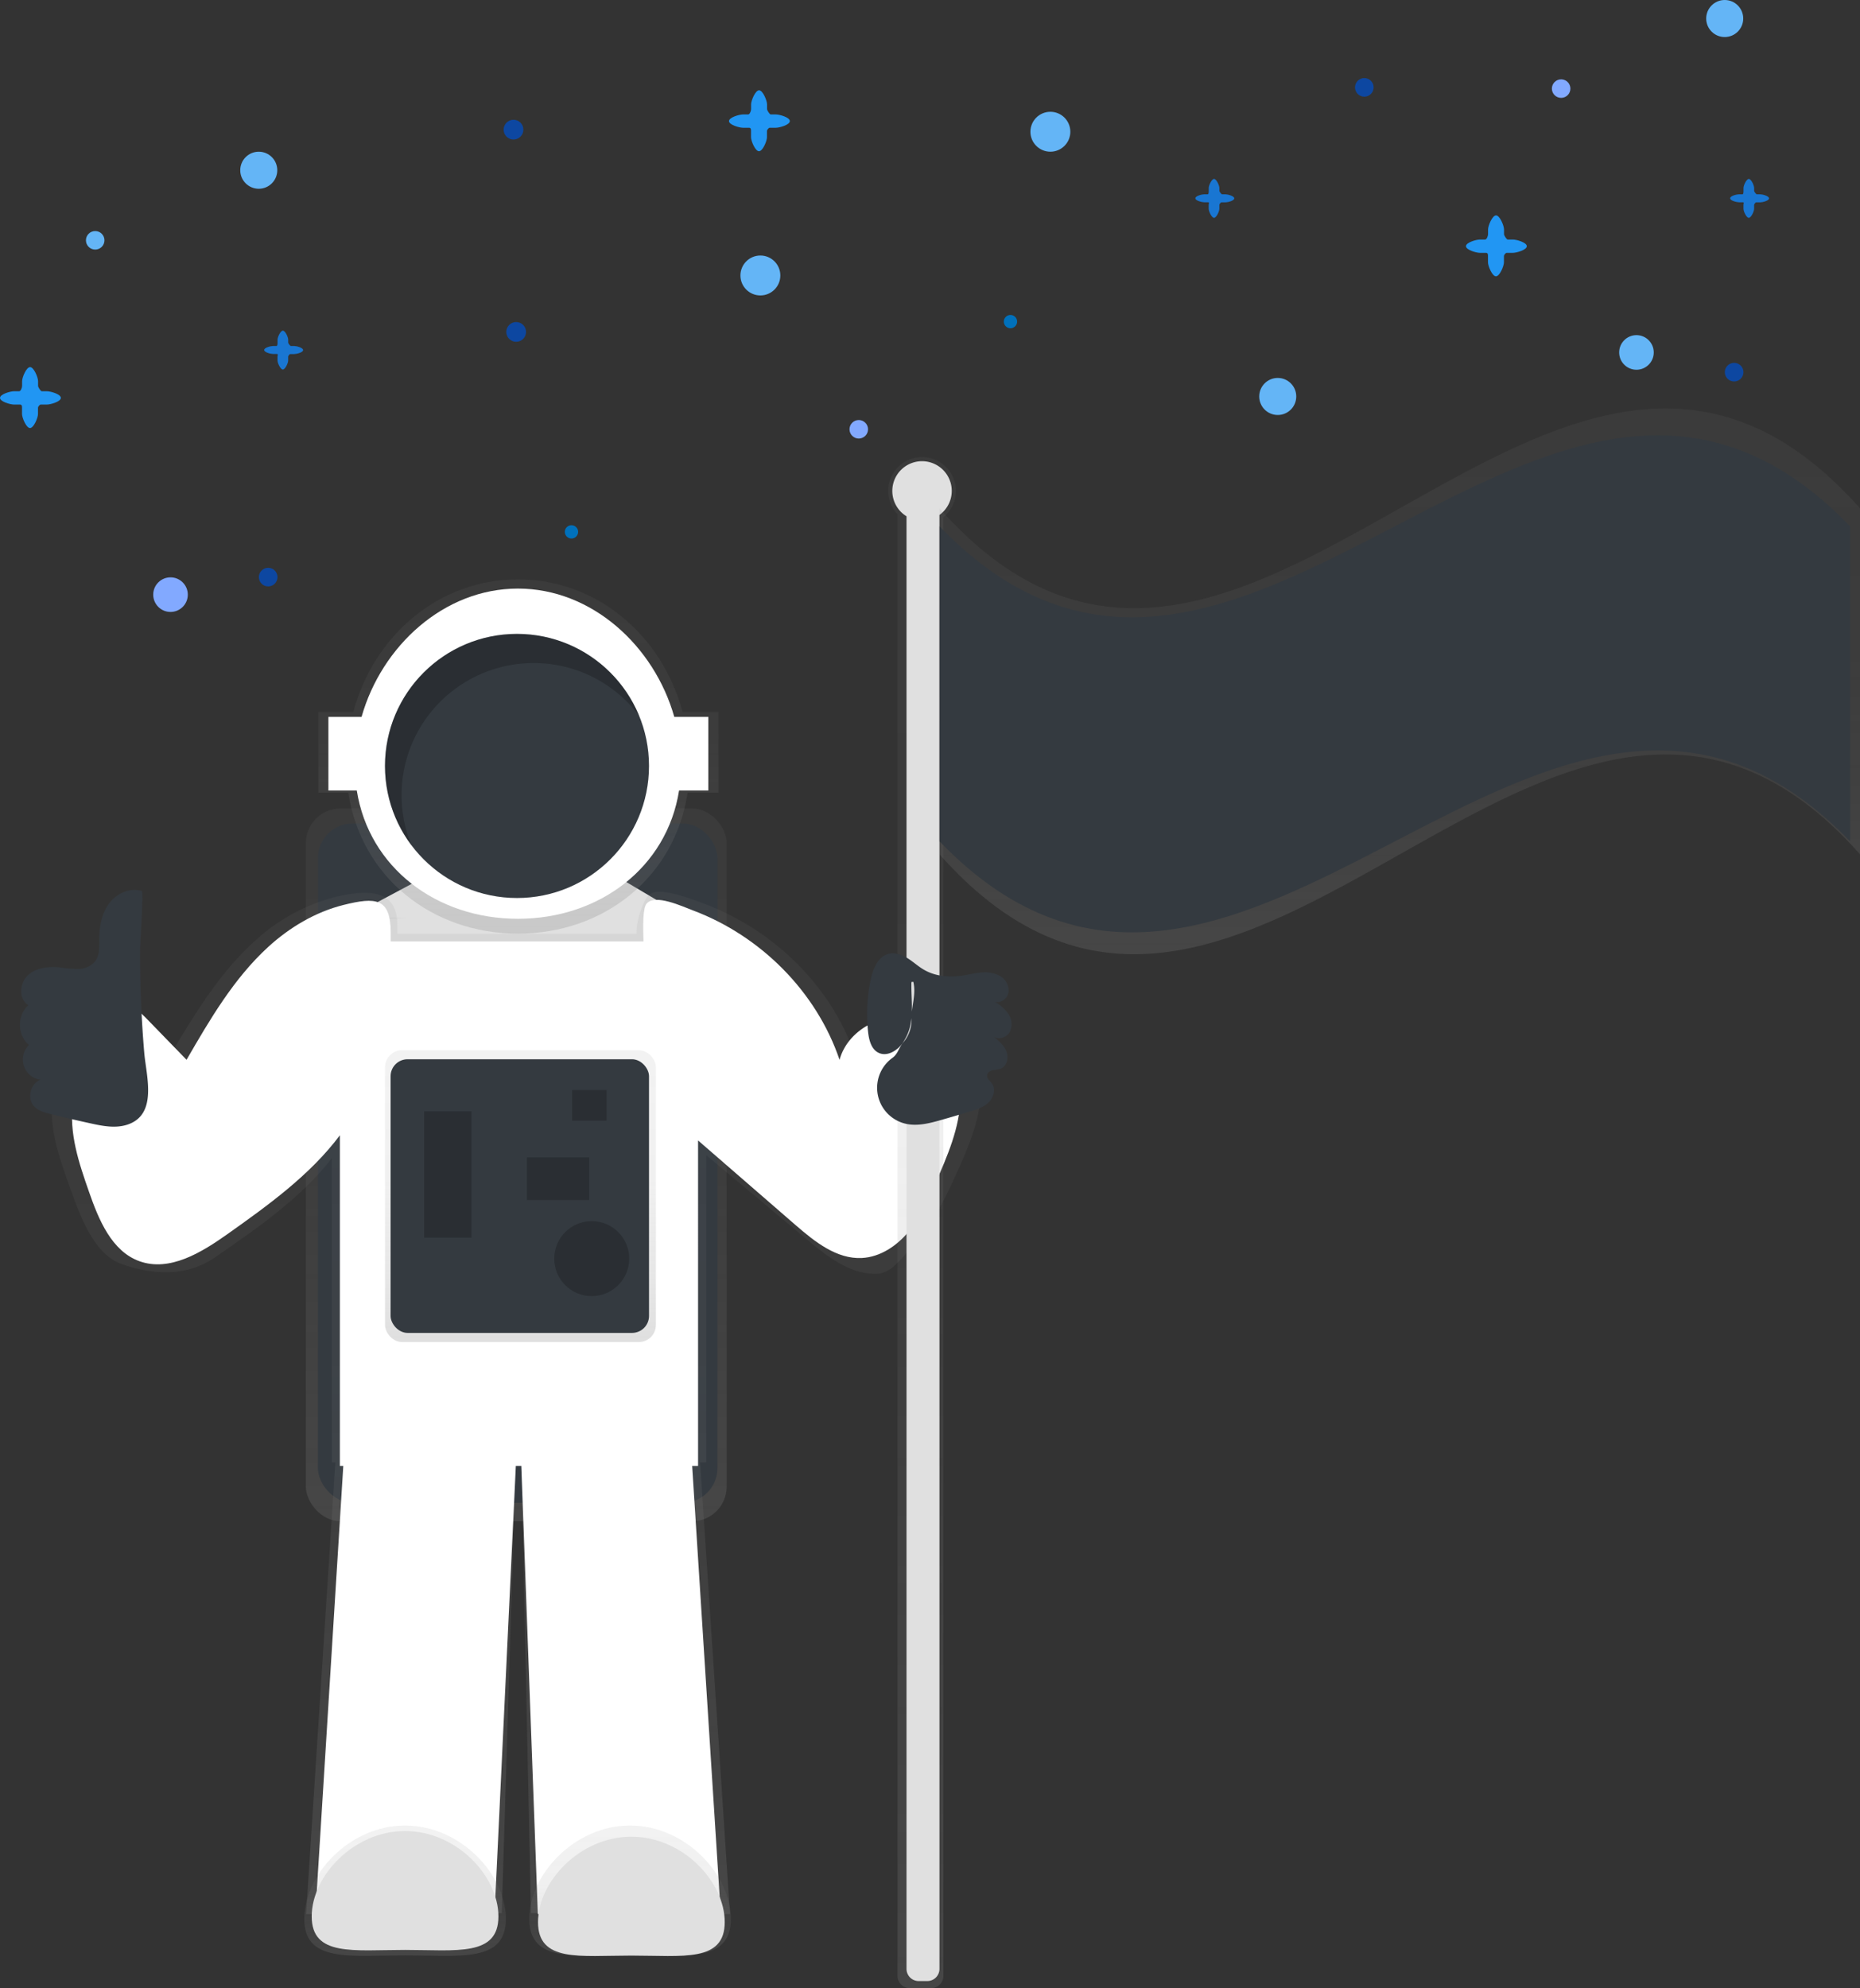 <svg id="bbeb3519-5b2d-4eea-9f05-f63d19a98f79" data-name="Layer 1" xmlns="http://www.w3.org/2000/svg" xmlns:xlink="http://www.w3.org/1999/xlink" width="699.11" height="746.96" viewBox="0 0 699.11 746.96"><rect x="0" y="0" width="699.11" height="746.96" fill="#333333" stroke="none"/><defs><linearGradient id="40e3bca5-42ed-44aa-b7b7-a3abe2be8083" x1="194.05" y1="571.56" x2="194.05" y2="303.76" gradientUnits="userSpaceOnUse"><stop offset="0" stop-color="gray" stop-opacity="0.25"/><stop offset="0.54" stop-color="gray" stop-opacity="0.12"/><stop offset="1" stop-color="gray" stop-opacity="0.1"/></linearGradient><linearGradient id="334d7689-feb6-4828-a16a-aae33509cdc0" x1="444.49" y1="795.67" x2="444.49" y2="411.6" xlink:href="#40e3bca5-42ed-44aa-b7b7-a3abe2be8083"/><linearGradient id="42c41f71-1324-44aa-b638-87ac9c77365c" x1="445.28" y1="427.26" x2="445.28" y2="294.14" xlink:href="#40e3bca5-42ed-44aa-b7b7-a3abe2be8083"/><linearGradient id="fc68035b-552c-46db-869c-adf77d303541" x1="402.69" y1="811.38" x2="402.69" y2="762.4" xlink:href="#40e3bca5-42ed-44aa-b7b7-a3abe2be8083"/><linearGradient id="882c4105-b1fe-4335-bfda-81eaa2d36885" x1="487.26" y1="811.38" x2="487.26" y2="762.4" xlink:href="#40e3bca5-42ed-44aa-b7b7-a3abe2be8083"/><linearGradient id="24512528-de39-498b-9787-2bb12c67a493" x1="597" y1="823.48" x2="597" y2="248.26" xlink:href="#40e3bca5-42ed-44aa-b7b7-a3abe2be8083"/><linearGradient id="2b66ee55-f43d-4225-94d8-2c9e028a5d69" x1="776.57" y1="435.03" x2="776.57" y2="230" xlink:href="#40e3bca5-42ed-44aa-b7b7-a3abe2be8083"/><linearGradient id="67a6486c-3860-4d22-ba30-eb050e5a8761" x1="195.62" y1="504.22" x2="195.62" y2="394.59" xlink:href="#40e3bca5-42ed-44aa-b7b7-a3abe2be8083"/></defs><title>Astronaut</title><g id="cce41613-5798-418e-bd1c-d8ab89d50e24" data-name="&lt;Rectangle&gt;"><rect x="114.96" y="303.76" width="158.17" height="267.8" rx="13" ry="13" fill="url(#40e3bca5-42ed-44aa-b7b7-a3abe2be8083)"/></g><rect id="3cc1ef72-f286-4cd9-bc37-3a4bc0282736" data-name="&lt;Rectangle&gt;" x="119.49" y="309.4" width="150.17" height="255.21" rx="13" ry="13" fill="#343a40"/><polyline id="3aab063b-c154-4fae-90f4-bd3dbd8a15cc" data-name="&lt;Path&gt;" points="119.49 655.02 185.81 655.02 169.51 721.63" fill="none"/><g id="1a4f509f-11ed-42f2-baf8-98baf11ce138" data-name="&lt;Group&gt;"><polygon points="240.04 370.72 154.27 372.49 130.52 345.2 258.39 342.9 240.04 370.72" fill="#e0e0e0"/></g><g id="29eb97ed-3d6d-42b6-a356-b039b63b46ac" data-name="&lt;Group&gt;"><polygon points="258.39 345.02 130.52 345.02 156.04 331.38 231.18 328.89 258.39 345.02" fill="#e0e0e0"/></g><path d="M603.24,457.81c-12.09-5.36-28.3,2-31.74,14.38-9.09-25.89-31.1-47-57.54-56.55-4.37-1.58-16.5-6.39-19.86-2.64-1.57,1.74-4.57,8.61-4.38,14.34H399.79c0-1.12,0-2.24,0-3.36-.05-13.07-10.51-13.52-23.22-10.47a70.34,70.34,0,0,0-29.63,15.91c-13.51,11.92-22.9,27.45-32.07,42.73l-16-15.89c-1.77-1.75-3.86-3.64-6.39-3.52-2.68.13-4.61,2.44-6.18,4.54-7.06,9.52-14.34,19.53-16,31.12-1.67,11.41,2.31,22.8,6.22,33.69,3.83,10.63,8.91,25.68,19.9,29.47,11.82,4.08,24.3,4.56,34.55-2.44,16-11,32.49-22.38,44.17-37.42V626h1.35l-11,169.7,73.54-.38L444.27,626h2.15L450,795.29l74.82.38L513.59,626h2.32V510.57l2,1.66,36.28,30.35c7.55,6.32,16.19,13,26.17,12.51,7.17-.36,13.67-12.38,18.25-17.71s7.55-11.75,10.46-18.08c4.82-10.5,9.73-21.33,10.06-32.81S614.06,462.6,603.24,457.81Z" transform="translate(-250.44 -76.52)" fill="url(#334d7689-feb6-4828-a16a-aae33509cdc0)"/><path d="M596.36,460.45c-11.57-5.31-27.07,2-30.36,14.27-8.7-25.69-29.75-46.61-55-56.1-4.18-1.57-14.29-6.34-17.5-2.62-1.5,1.73-1.38,8.55-1.2,14.23h-95c0-1.11,0-2.23,0-3.33-.05-13-5.56-13.41-17.72-10.38-10.59,2.64-20.33,8.46-28.34,15.79-12.92,11.82-21.9,27.23-30.68,42.39l-15.32-15.77c-1.69-1.74-3.7-3.61-6.12-3.49s-4.41,2.42-5.91,4.51c-6.76,9.44-13.72,19.38-15.33,30.88-1.59,11.32,2.21,22.63,6,33.43,3.66,10.55,8.52,22.37,19,26.13,11.31,4.05,23.25-3.24,33.05-10.19,15.35-10.88,31.08-22.2,42.25-37.13V627.3h1.29l-10.5,168.37h67.35l8-168.37h2.06l6.21,168.37h68.76L510.6,627.3h2.22V505l1.89,1.65,34.71,30.11c7.22,6.27,15.49,12.91,25,12.41,6.86-.36,13.08-4.52,17.46-9.81s7.22-11.66,10-17.94c4.61-10.41,9.3-21.16,9.62-32.55S606.71,465.21,596.36,460.45Z" transform="translate(-250.44 -76.52)" fill="#fff"/><path id="0c32cf8a-9850-40d7-b2dc-353b7a6759c6" data-name="&lt;Path&gt;" d="M303.78,411.31c-4.5-1.49-9.63.92-12.41,4.75s-3.61,8.77-3.63,13.51c0,2.8.16,5.85-1.51,8.09a8.28,8.28,0,0,1-6.27,2.9,46.37,46.37,0,0,1-7.1-.57c-4.27-.42-9,.12-12.07,3.09s-3.37,8.93.32,11.11c-4.32,3.7-4.2,11.37.22,14.94a7.66,7.66,0,0,0,4.34,13.07c-3.78,1.36-5.17,6.92-2.48,9.9,1.6,1.77,4,2.45,6.36,3q7.54,1.89,15.15,3.54c4.5,1,9.26,1.87,13.62.43,11.53-3.81,7.07-18.35,6.34-27Q303,452.6,303.12,433C303.13,431,304.42,411.53,303.78,411.31Z" transform="translate(-250.44 -76.52)" fill="#343a40"/><path d="M520.45,344H507c-7.93-29.27-32.62-49.81-61.87-49.81S391.17,314.68,383.24,344H370.11v30.36h11.24c4.84,31.84,31.54,52.94,63.77,52.94s58.93-21.1,63.77-52.94h11.58Z" transform="translate(-250.44 -76.52)" fill="url(#42c41f71-1324-44aa-b638-87ac9c77365c)"/><path d="M516.68,345.87h-12.8c-7.54-26.65-31-48.21-58.77-48.21s-51.23,21.55-58.77,48.21H373.87v27.65h10.67c4.6,29,30,48.21,60.57,48.21s56-19.22,60.57-48.21h11Z" transform="translate(-250.44 -76.52)" fill="#fff"/><circle id="7a3910d7-67a0-4ff3-88ee-27dedf2e16a4" data-name="&lt;Path&gt;" cx="194.32" cy="287.78" r="49.62" fill="#343a40"/><g id="34c43434-1451-4ab0-8354-03d0c452d8e6" data-name="&lt;Group&gt;"><path d="M440.58,797.45c0,16.57-17,13.74-37.89,13.74S364.8,814,364.8,797.45s17-35.05,37.89-35.05S440.58,780.88,440.58,797.45Z" transform="translate(-250.44 -76.52)" fill="url(#fc68035b-552c-46db-869c-adf77d303541)"/></g><g id="ad2d4070-7865-476e-a143-7337cc82fa1a" data-name="&lt;Group&gt;"><path d="M525.15,797.45c0,16.57-17,13.74-37.89,13.74s-37.89,2.83-37.89-13.74,17-35.05,37.89-35.05S525.15,780.88,525.15,797.45Z" transform="translate(-250.44 -76.52)" fill="url(#882c4105-b1fe-4335-bfda-81eaa2d36885)"/></g><g id="7c5e0dbc-1e9f-4751-9c9a-ae23d0c67b0d" data-name="&lt;Group&gt;"><path d="M437.78,796.56c0,15.17-15.71,12.58-35.09,12.58s-35.09,2.59-35.09-12.58,15.71-32.08,35.09-32.08S437.78,781.39,437.78,796.56Z" transform="translate(-250.44 -76.52)" fill="#e0e0e0"/></g><g id="296e55fe-bb0b-4dd7-ab7e-7a6e065d6a5f" data-name="&lt;Group&gt;"><path d="M522.84,798.69c0,15.17-15.71,12.58-35.09,12.58s-35.09,2.59-35.09-12.58,15.71-32.08,35.09-32.08S522.84,783.52,522.84,798.69Z" transform="translate(-250.44 -76.52)" fill="#e0e0e0"/></g><path d="M609.72,261a12.72,12.72,0,1,0-21.93,8.75V818.93a4.56,4.56,0,0,0,4.55,4.55h8.13a4.56,4.56,0,0,0,4.55-4.55V270.84A12.69,12.69,0,0,0,609.72,261Z" transform="translate(-250.44 -76.52)" fill="url(#24512528-de39-498b-9787-2bb12c67a493)"/><path d="M608.17,261a11.17,11.17,0,1,0-17,9.5V816.29a4.56,4.56,0,0,0,4.55,4.55H599a4.56,4.56,0,0,0,4.55-4.55V270A11.14,11.14,0,0,0,608.17,261Z" transform="translate(-250.44 -76.52)" fill="#e0e0e0"/><path id="75078eba-178e-4938-aaf4-b7f041ea2d55" data-name="&lt;Path&gt;" d="M589.95,468.05c-2,3.09-6,5.66-9.33,4-2.68-1.33-3.54-4.69-3.88-7.67a61.37,61.37,0,0,1,1-19.94c.86-4,2.69-8.47,6.62-9.52,2.45-.65,5.07.28,7.22,1.63s4,3.11,6.23,4.37c4.24,2.44,9.4,2.88,14.24,2.17,2.4-.35,4.76-1,7.17-1.17a11.93,11.93,0,0,1,7,1.24,6.37,6.37,0,0,1,3.33,6c-.31,2.4-2.84,4.44-5.17,3.77a14.75,14.75,0,0,1,5.17,4.7,6.72,6.72,0,0,1,.38,6.72c-1.19,2-4.15,3-6.06,1.61,1.95,1.6,4,3.3,4.88,5.65s.17,5.53-2.18,6.45a21.33,21.33,0,0,1-3,.56c-1,.23-2.05.92-2.13,1.95-.09,1.19,1.1,2,1.8,3,1.56,2.12.7,5.31-1.19,7.14s-4.52,2.65-7,3.41c-3.76,1.13-7.52,2.26-11.3,3.32-4.13,1.16-8.48,2.24-12.67,1.34a13.86,13.86,0,0,1-5.16-24.83c2.06-1.48,2.45-4,4.11-5.89a12.71,12.71,0,0,0,3-8.77c0-4.72,1.8-9.28.7-13.87-.26,0-.45,0-.71.1C592.81,453.4,594.67,460.9,589.95,468.05Z" transform="translate(-250.44 -76.52)" fill="#343a40"/><g id="59ef6675-eba5-4924-a41d-ef258633805a" data-name="&lt;Rectangle&gt;"><path d="M949.56,397.51c-115.32-130-230.64,130-346,0v-130c115.32,130,230.64-130,346,0Q949.56,332.51,949.56,397.51Z" transform="translate(-250.44 -76.52)" fill="url(#2b66ee55-f43d-4225-94d8-2c9e028a5d69)"/></g><g id="aee1670e-e8ab-4e69-9ed6-c33b4299fb78" data-name="&lt;Rectangle&gt;"><path d="M945.84,392.65c-114.08-118.39-228.17,118.39-342.25,0V274.27c114.08,118.39,228.17-118.39,342.25,0Z" transform="translate(-250.44 -76.52)" fill="#343a40"/></g><g id="d941d43a-1bd7-497d-a2ef-a3e2e2659e0c" data-name="&lt;Rectangle&gt;"><rect x="144.72" y="394.59" width="101.8" height="109.63" rx="6.38" ry="6.38" fill="url(#67a6486c-3860-4d22-ba30-eb050e5a8761)"/></g><rect id="304248a4-1768-4f23-b9cb-e161915f6967" data-name="&lt;Rectangle&gt;" x="146.81" y="397.98" width="97.13" height="102.82" rx="6.38" ry="6.38" fill="#343a40"/><rect id="076458b3-f8b8-42f1-ba43-cb3b5508f8a9" data-name="&lt;Rectangle&gt;" x="159.41" y="417.54" width="17.8" height="47.46" opacity="0.2"/><rect id="45128737-2df6-4b8c-aef6-04e2ae683cff" data-name="&lt;Rectangle&gt;" x="198.05" y="434.86" width="23.41" height="16.02" opacity="0.2"/><rect id="211ca6c0-c299-4849-b228-cb0ba183ce3b" data-name="&lt;Rectangle&gt;" x="215.05" y="409.54" width="12.94" height="11.51" opacity="0.2"/><circle id="4ad46ce1-f00a-4f7a-9fe8-8c270b89c73d" data-name="&lt;Path&gt;" cx="222.41" cy="472.89" r="14.09" opacity="0.2"/><path id="ff63785f-5c7f-4def-be10-0bb3de2ca90f" data-name="&lt;Path&gt;" d="M451,325.64a49.54,49.54,0,0,1,39.62,19.74,49.62,49.62,0,1,0-85.5,48.8A49.63,49.63,0,0,1,451,325.64Z" transform="translate(-250.44 -76.52)" opacity="0.2"/><path id="ee614fe0-a70d-49e2-ad0f-cfa0665daf52" data-name="&lt;Path&gt;" d="M542.06,119.52h-1.94c-.4,0-1.37-1.55-1.37-2v-1.8c0-1.41-1.59-5.27-3-5.27s-3,3.86-3,5.27v1.8c0,.63-.49,2-1.09,2h-1.94c-1.41,0-5.27,1.09-5.27,2.5s3.86,2.5,5.27,2.5H532c.73,0,.72.75.72,1.14v2.41c0,1.41,1.59,5.27,3,5.27s3-3.86,3-5.27v-2.41c0-.32.64-1.14,1-1.14h2.32c1.41,0,5.27-1.09,5.27-2.5S543.47,119.52,542.06,119.52Z" transform="translate(-250.44 -76.52)" fill="#2196f3"/><path id="acc1d592-062e-4dcd-a91f-f2c750c33fa0" data-name="&lt;Path&gt;" d="M268.06,223.52h-1.94c-.4,0-1.37-1.55-1.37-2v-1.8c0-1.41-1.59-5.27-3-5.27s-3,3.86-3,5.27v1.8c0,.63-.49,2-1.09,2h-1.94c-1.41,0-5.27,1.09-5.27,2.5s3.86,2.5,5.27,2.5H258c.73,0,.72.75.72,1.14v2.41c0,1.41,1.59,5.27,3,5.27s3-3.86,3-5.27v-2.41c0-.32.64-1.14,1-1.14h2.32c1.41,0,5.27-1.09,5.27-2.5S269.47,223.52,268.06,223.52Z" transform="translate(-250.44 -76.52)" fill="#2196f3"/><path id="e9c2f9d0-6216-43dd-aafe-1aef442d8198" data-name="&lt;Path&gt;" d="M711,149.52h-1.24c-.25,0-1-1-1-1.26v-1.15c0-.9-1.1-3.36-2-3.36s-2,2.46-2,3.36v1.15c0,.4,0,1.26-.4,1.26H703.1c-.9,0-3.36.6-3.36,1.5s2.46,1.5,3.36,1.5h1.48c.47,0,.17.68.17.92V155c0,.9,1.1,3.36,2,3.36s2-2.46,2-3.36v-1.53c0-.2.52-.92.75-.92H711c.9,0,3.36-.6,3.36-1.5S711.87,149.52,711,149.52Z" transform="translate(-250.44 -76.52)" fill="#1976d2"/><path id="13867d9c-cfe7-4b60-a8c5-3f71e99c3e02" data-name="&lt;Path&gt;" d="M361,206.52h-1.24c-.25,0-1-1-1-1.26v-1.15c0-.9-1.1-3.36-2-3.36s-2,2.46-2,3.36v1.15c0,.4,0,1.26-.4,1.26H353.1c-.9,0-3.36.6-3.36,1.5s2.46,1.5,3.36,1.5h1.48c.47,0,.17.68.17.92V212c0,.9,1.1,3.36,2,3.36s2-2.46,2-3.36v-1.53c0-.2.52-.92.75-.92H361c.9,0,3.36-.6,3.36-1.5S361.87,206.52,361,206.52Z" transform="translate(-250.44 -76.52)" fill="#1976d2"/><circle id="cb349740-a417-4f38-a613-4379a7fe1f38" data-name="&lt;Path&gt;" cx="394.8" cy="49.5" r="7.5" fill="#64b5f6"/><circle id="be23bb10-1d2e-418b-af6d-2d6967ae971b" data-name="&lt;Path&gt;" cx="100.8" cy="216.83" r="3.5" fill="#0d47a1"/><circle id="9efc09db-f667-434b-9915-b8177f90eb0b" data-name="&lt;Path&gt;" cx="379.8" cy="120.83" r="2.5" fill="#0071bc"/><circle id="e31fdc7b-a5f8-44bf-aafe-55a25c9ddf7f" data-name="&lt;Path&gt;" cx="97.26" cy="63.96" r="6.96" fill="#64b5f6"/><circle id="1b095ea7-cb8e-44fa-8db9-d77434a32042" data-name="&lt;Path&gt;" cx="480.26" cy="148.96" r="6.96" fill="#64b5f6"/><circle id="0045b9d1-e494-49ec-9bae-4feb39b517d1" data-name="&lt;Path&gt;" cx="35.78" cy="90.29" r="3.48" fill="#64b5f6"/><circle id="de43a1f8-3987-4c14-8b8b-500a4e27f972" data-name="&lt;Path&gt;" cx="322.78" cy="161.29" r="3.48" fill="#82a9ff"/><circle id="b38b0c10-cbab-47c9-839f-7ab983c113e8" data-name="&lt;Path&gt;" cx="64.09" cy="223.42" r="6.5" fill="#82a9ff"/><circle id="e67cfae9-b598-4bd2-a0f9-80d7ff6e0a16" data-name="&lt;Path&gt;" cx="193.01" cy="48.71" r="3.71" fill="#0d47a1"/><circle id="991e40b0-3269-43b4-8db7-0a4a8d214268" data-name="&lt;Path&gt;" cx="285.8" cy="103.5" r="7.5" fill="#64b5f6"/><circle id="1d77e6b8-da9e-4299-ade6-ad650e1207bd" data-name="&lt;Path&gt;" cx="214.8" cy="199.83" r="2.5" fill="#0071bc"/><circle id="1e33811a-9f5a-4f3e-be99-0f7e1dde7905" data-name="&lt;Path&gt;" cx="194.01" cy="124.71" r="3.71" fill="#0d47a1"/><path id="c488d0a9-6894-4c9c-aef4-d1faab1984cf" data-name="&lt;Path&gt;" d="M819.06,166.52h-1.94c-.4,0-1.37-1.55-1.37-2v-1.8c0-1.41-1.59-5.27-3-5.27s-3,3.86-3,5.27v1.8c0,.63-.49,2-1.09,2h-1.94c-1.41,0-5.27,1.09-5.27,2.5s3.86,2.5,5.27,2.5H809c.73,0,.72.75.72,1.14v2.41c0,1.41,1.59,5.27,3,5.27s3-3.86,3-5.27v-2.41c0-.32.64-1.14,1-1.14h2.32c1.41,0,5.27-1.09,5.27-2.5S820.47,166.52,819.06,166.52Z" transform="translate(-250.44 -76.52)" fill="#2196f3"/><path id="406551cf-aa86-4f47-a144-357aa82de0d2" data-name="&lt;Path&gt;" d="M912,149.52h-1.24c-.25,0-1-1-1-1.26v-1.15c0-.9-1.1-3.36-2-3.36s-2,2.46-2,3.36v1.15c0,.4,0,1.26-.4,1.26H904.1c-.9,0-3.36.6-3.36,1.5s2.46,1.5,3.36,1.5h1.48c.47,0,.17.68.17.92V155c0,.9,1.1,3.36,2,3.36s2-2.46,2-3.36v-1.53c0-.2.52-.92.75-.92H912c.9,0,3.36-.6,3.36-1.5S912.87,149.52,912,149.52Z" transform="translate(-250.44 -76.52)" fill="#1976d2"/><circle id="7be5003c-4472-46d4-8fd5-cb0f750e9b8b" data-name="&lt;Path&gt;" cx="651.8" cy="139.83" r="3.5" fill="#0d47a1"/><circle id="7efbb3a7-f30e-4781-a185-7b9acf369ac6" data-name="&lt;Path&gt;" cx="512.8" cy="32.83" r="3.5" fill="#0d47a1"/><circle id="e77aff23-9dcb-4e42-8690-c4669d7d47b5" data-name="&lt;Path&gt;" cx="648.26" cy="6.96" r="6.96" fill="#64b5f6"/><circle id="9b535ee8-dcf2-4b65-b03e-5a5766db33df" data-name="&lt;Path&gt;" cx="586.78" cy="33.29" r="3.48" fill="#82a9ff"/><circle id="f898004f-292d-4a15-988f-9ba9c1bfd06e" data-name="&lt;Path&gt;" cx="615.09" cy="132.42" r="6.5" fill="#64b5f6"/></svg>